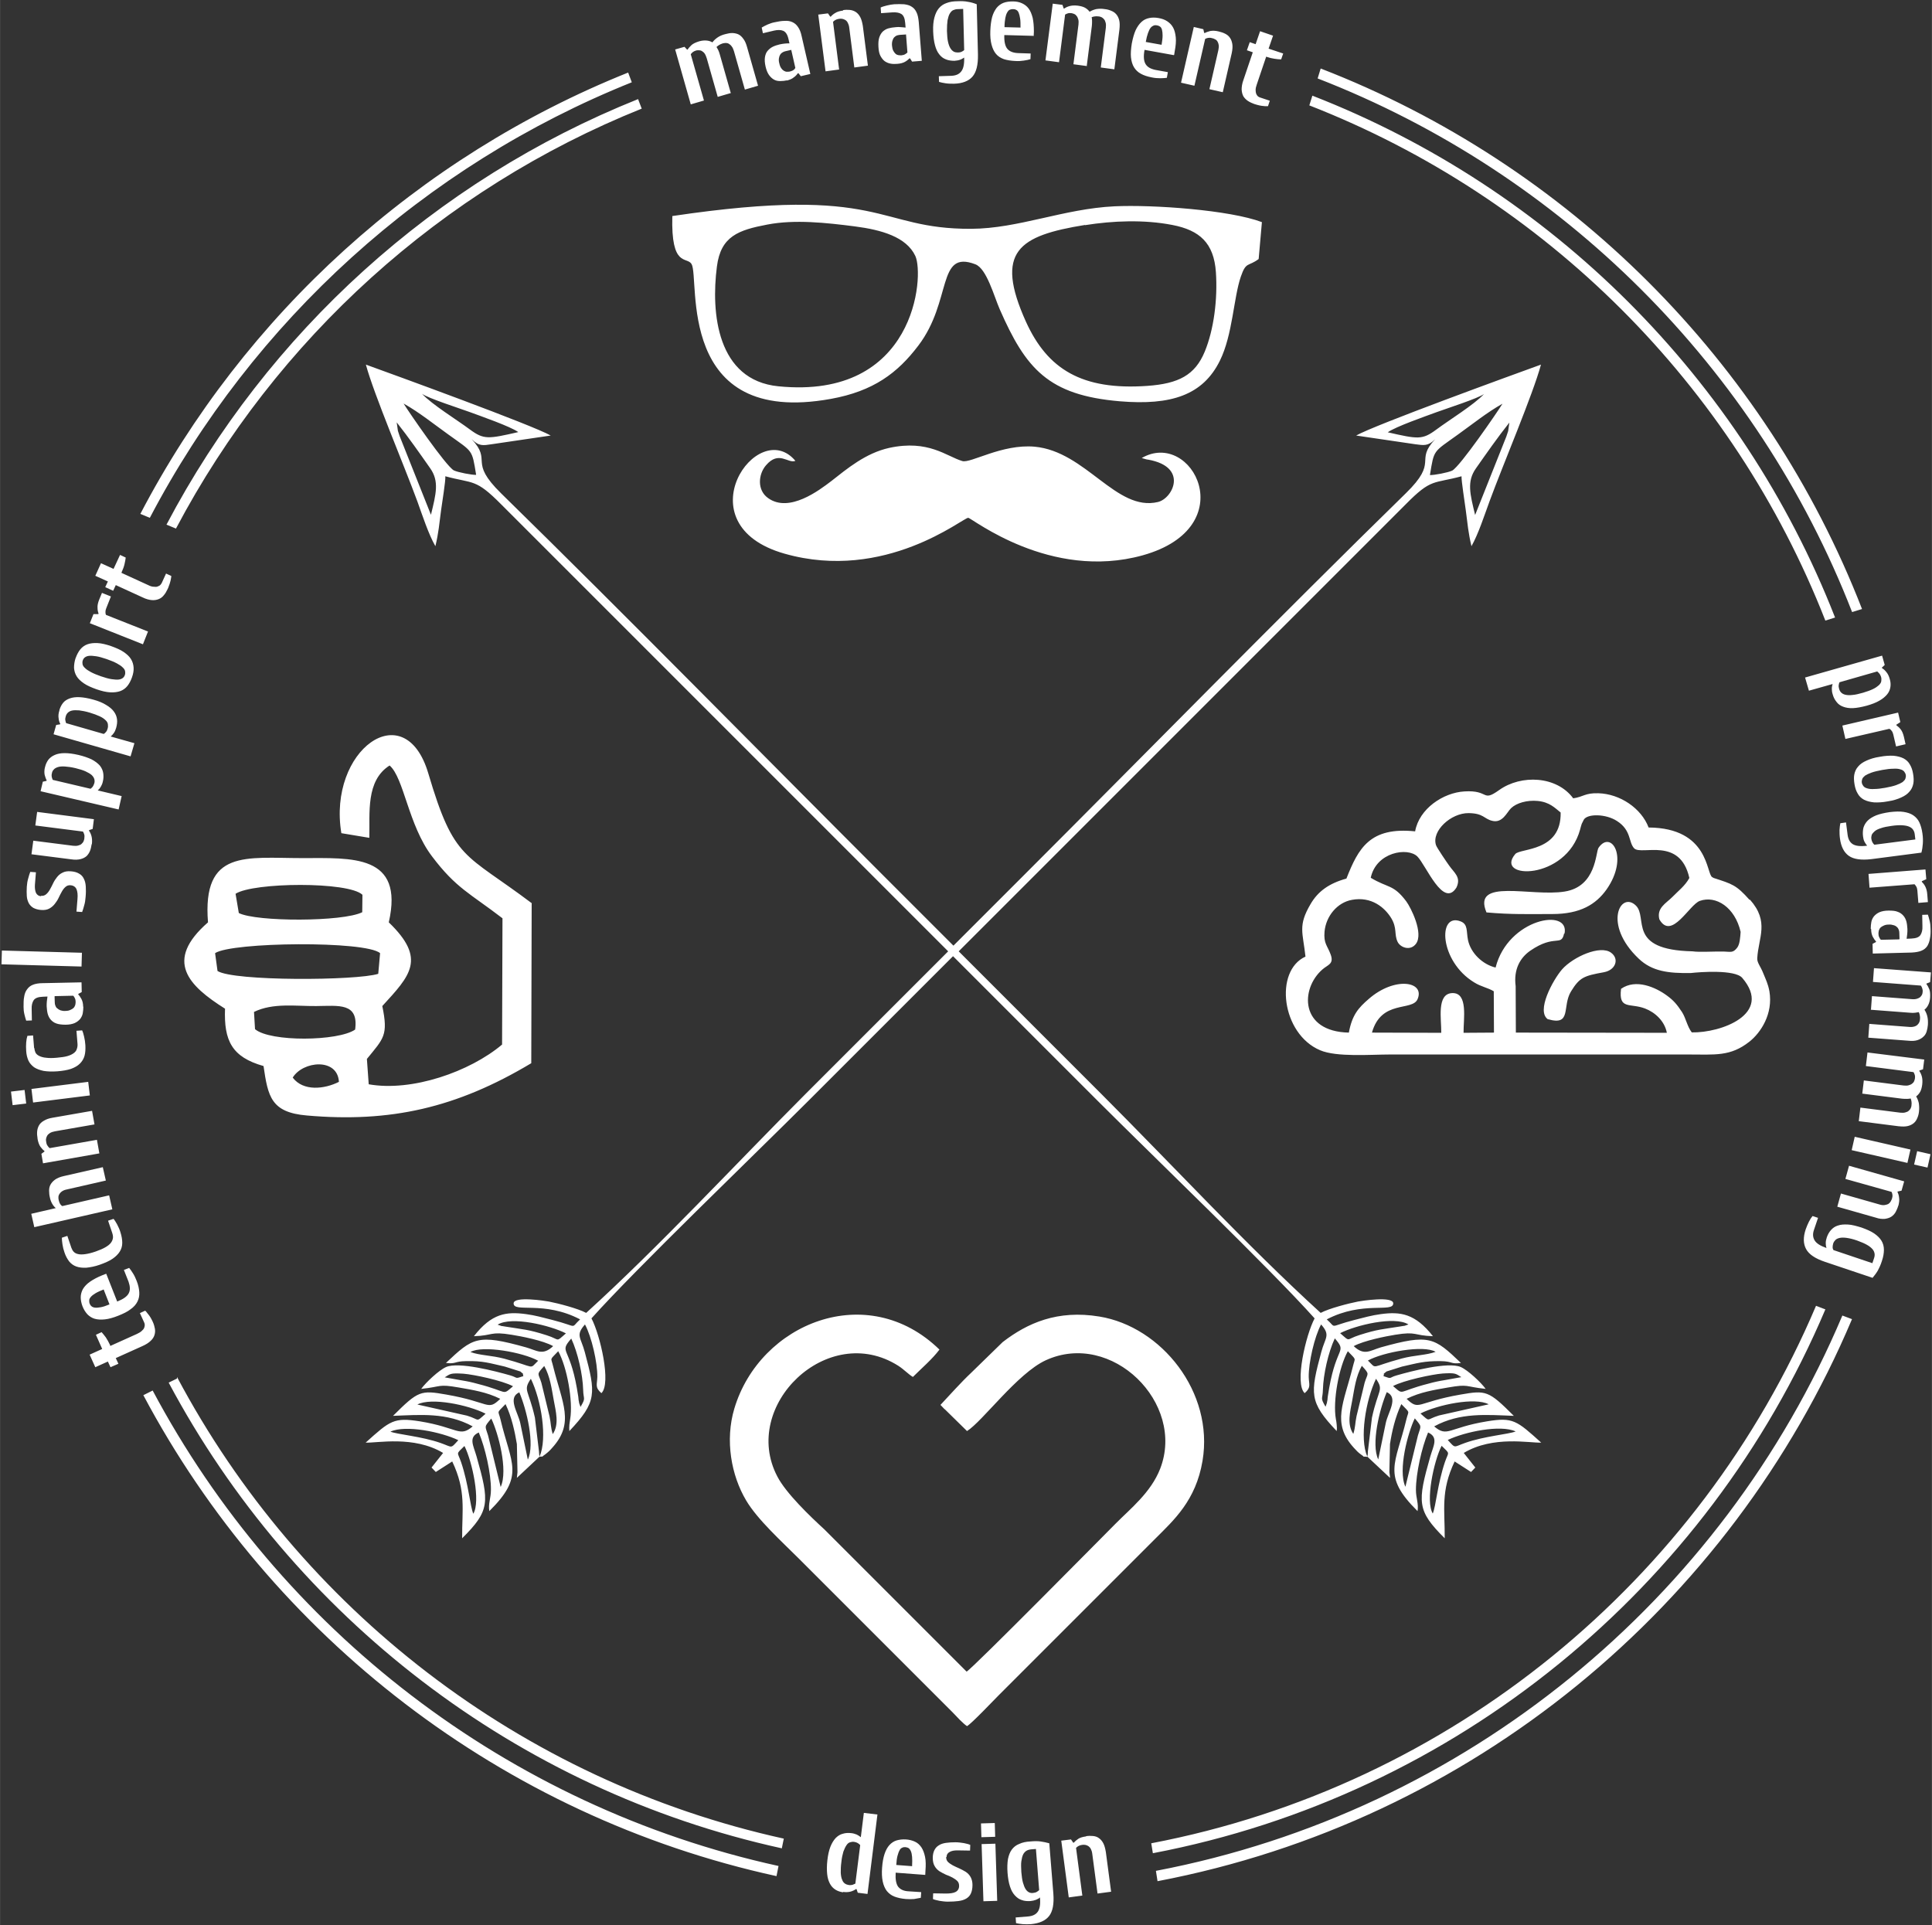 <?xml version="1.0" encoding="UTF-8"?>
<!DOCTYPE svg PUBLIC "-//W3C//DTD SVG 1.1//EN" "http://www.w3.org/Graphics/SVG/1.1/DTD/svg11.dtd">
<!-- Creator: CorelDRAW X6 -->
<svg xmlns="http://www.w3.org/2000/svg" xml:space="preserve" width="95.321mm" height="94.996mm" version="1.1" style="shape-rendering:geometricPrecision; text-rendering:geometricPrecision; image-rendering:optimizeQuality; fill-rule:evenodd; clip-rule:evenodd"
viewBox="0 0 9532 9500"
 xmlns:xlink="http://www.w3.org/1999/xlink">
 <rect x="0" y="0" width="9532" height="9500" fill="#333333" stroke="none"/>
 <defs>
  <style type="text/css">
   <![CDATA[
    .fil0 {fill:white}
   ]]>
  </style>
 </defs>
 <g id="L">
  <path id="C" class="fil0" d="M3317 1066c-7,257 72,198 95,237 42,72 -82,805 688,665 209,-38 328,-127 431,-263 168,-221 90,-474 281,-401 56,21 92,157 120,221 129,295 240,425 593,455 253,21 410,-30 494,-201 63,-128 67,-309 103,-414 26,-76 36,-48 88,-87l16 -182c-159,-60 -538,-87 -728,-78 -250,12 -473,110 -707,111 -472,2 -425,-219 -1474,-63zm-2773 5575l131 -59c10,-5 18,-9 24,-15 6,-5 10,-10 12,-15 2,-5 3,-10 3,-14 0,-5 -1,-9 -3,-13l-21 -46 26 -12c3,2 6,6 9,10 3,4 7,9 11,14 4,5 7,11 10,16 3,6 6,11 8,16 5,11 8,22 10,33 2,11 1,21 -2,31 -3,10 -9,20 -19,29 -9,9 -23,18 -41,26l-131 59 13 28 -39 17 -13 -28 -62 28 -28 -62 62 -28 -31 -70 28 -13c6,7 13,15 21,26 7,11 14,23 20,36l1 3zm-20 -356l54 137c30,-12 49,-25 57,-41 8,-15 7,-34 -1,-57l-23 -58 26 -10c6,7 12,16 19,27 7,11 13,24 18,37 8,20 12,39 13,56 1,17 -2,32 -9,46 -7,14 -18,27 -34,38 -15,12 -36,22 -61,32 -25,10 -47,16 -66,18 -19,2 -36,1 -50,-3 -14,-4 -26,-12 -36,-22 -10,-11 -18,-24 -24,-39 -6,-16 -9,-31 -9,-45 0,-14 4,-28 11,-41 8,-13 19,-25 35,-36 16,-11 36,-22 61,-32l18 -7zm-12 77c-17,7 -31,13 -41,19 -10,6 -18,12 -23,18 -5,6 -8,11 -8,17 0,5 0,11 2,16 2,5 5,10 9,13 4,4 10,6 17,7 8,1 17,0 29,-2 12,-2 26,-7 43,-14l-29 -74zm-160 -205c3,8 7,15 12,20 5,5 12,9 22,11 9,2 21,2 35,0 14,-2 31,-6 51,-13 20,-7 36,-14 48,-21 12,-7 21,-14 27,-22 6,-8 9,-16 10,-24 1,-8 -1,-17 -4,-26l-20 -59 27 -9c6,7 12,17 18,28 6,12 12,24 16,38 6,19 9,36 9,52 0,16 -4,30 -12,43 -8,13 -20,25 -36,36 -16,11 -37,20 -62,29 -25,9 -48,13 -67,15 -19,1 -36,-1 -50,-6 -14,-5 -26,-14 -35,-25 -9,-12 -17,-26 -23,-44 -5,-14 -8,-27 -10,-40 -2,-13 -3,-24 -3,-33l27 -9 20 59zm187 -256l15 66 -385 88 -15 -66 121 -28c-7,-6 -13,-13 -18,-22 -5,-9 -9,-19 -11,-30 -3,-12 -4,-23 -4,-34 0,-11 2,-21 7,-30 5,-9 12,-17 23,-25 10,-7 24,-13 42,-17l193 -44 15 66 -193 44c-10,2 -17,5 -23,9 -6,4 -10,9 -13,13 -3,5 -5,10 -5,16 0,6 0,11 2,17 2,7 4,13 7,17 3,5 7,8 10,10l231 -53zm-354 -284c-2,-12 -3,-23 -2,-34 1,-11 4,-21 9,-30 5,-9 13,-17 24,-23 11,-7 25,-12 43,-15l195 -34 12 67 -195 34c-10,2 -17,4 -24,8 -6,4 -11,8 -14,13 -3,5 -5,10 -6,16 -1,6 0,11 1,17 1,7 3,13 7,18 3,5 6,8 10,11l233 -41 12 67 -278 49 -8 -47 15 -11 0 -3c-7,-5 -13,-12 -20,-21 -6,-9 -11,-22 -14,-39zm250 -279l8 67 -280 35 -8 -67 280 -35zm-381 48l67 -8 8 67 -67 8 -8 -67zm115 -215c1,9 3,16 6,23 4,7 10,12 18,16 8,4 20,8 34,9 14,2 32,2 53,0 21,-2 38,-4 52,-8 14,-4 24,-9 32,-15 8,-6 13,-13 15,-21 3,-8 4,-17 3,-27l-5 -62 28 -2c4,8 7,19 10,32 3,13 5,26 6,41 1,20 0,37 -4,52 -4,15 -12,28 -23,39 -11,11 -25,19 -44,26 -18,6 -41,10 -67,12 -27,2 -49,1 -68,-2 -19,-4 -35,-10 -47,-18 -12,-9 -22,-20 -28,-33 -6,-14 -10,-29 -11,-48 -1,-14 -1,-28 0,-41 1,-13 3,-24 6,-33l28 -2 5 62zm100 -255l1 31c0,5 1,10 3,15 2,5 4,10 9,13 4,4 9,7 16,10 7,2 15,4 25,3 10,0 18,-2 24,-5 7,-3 12,-6 16,-10 4,-4 6,-9 8,-14 1,-5 2,-10 2,-15 0,-7 -1,-13 -4,-19 -2,-5 -5,-9 -8,-12l-90 2zm142 50c0,12 -1,23 -3,34 -2,11 -7,20 -13,28 -7,8 -16,15 -27,20 -12,5 -27,8 -45,8 -18,0 -34,-2 -45,-6 -12,-4 -21,-11 -28,-19 -7,-8 -12,-18 -15,-29 -3,-11 -4,-24 -5,-37 0,-9 0,-17 1,-25 1,-8 2,-16 3,-23l-23 1c-23,1 -37,6 -45,17 -7,11 -11,25 -10,44l1 56 -28 1c-3,-9 -6,-19 -9,-32 -3,-13 -4,-24 -4,-36 0,-19 0,-36 3,-50 2,-14 7,-27 14,-36 7,-10 16,-18 29,-23 12,-5 29,-8 48,-8l192 -4 1 48 -17 9 0 3c6,6 11,14 16,23 5,10 8,22 8,38zm-404 -208l2 -68 395 11 -2 68 -395 -11zm196 -338c10,1 18,-2 25,-8 7,-6 13,-14 18,-23 5,-9 11,-20 16,-31 5,-11 12,-21 19,-30 7,-9 16,-17 27,-22 11,-6 24,-8 40,-7 17,1 31,5 41,11 11,6 19,14 24,25 6,11 9,24 10,39 1,15 1,33 -1,53 -1,14 -3,28 -7,41 -3,13 -7,23 -10,32l-28 -2 5 -62c2,-21 0,-38 -5,-49 -5,-11 -15,-18 -29,-19 -10,-1 -18,2 -25,8 -7,6 -13,14 -18,23 -5,9 -11,20 -16,31 -5,11 -12,21 -19,30 -7,9 -16,17 -27,23 -11,6 -24,8 -40,7 -15,-1 -28,-5 -38,-10 -10,-6 -17,-13 -23,-23 -5,-10 -9,-21 -10,-35 -1,-14 -1,-30 0,-47 1,-14 3,-28 7,-41 3,-13 7,-23 10,-32l28 2 -5 62c-1,16 1,29 5,39 5,10 13,16 24,17zm249 -255c-2,12 -4,23 -8,33 -4,10 -10,19 -17,26 -8,7 -18,12 -30,15 -12,3 -27,4 -46,1l-196 -25 9 -67 196 25c10,1 18,1 25,-1 7,-2 13,-4 17,-8 4,-4 8,-8 10,-13 2,-5 4,-11 4,-16 1,-7 1,-13 -1,-19 -2,-6 -4,-10 -6,-13l-235 -30 9 -67 280 36 -6 48 -18 6 0 3c5,7 9,15 12,26 3,11 4,24 2,41zm-6 -273c4,-2 7,-6 11,-10 3,-5 6,-10 8,-17 2,-7 2,-14 0,-21 -2,-7 -6,-13 -13,-20 -7,-6 -17,-12 -30,-18 -13,-6 -30,-11 -50,-16 -21,-5 -38,-7 -52,-8 -14,-1 -26,0 -35,3 -9,3 -16,7 -20,12 -5,5 -8,11 -9,18 -2,7 -2,13 -1,18 1,5 3,10 5,15l187 44zm-224 -107c3,-14 9,-26 16,-36 8,-10 18,-18 32,-24 13,-6 30,-9 49,-9 19,0 42,3 68,9 26,6 48,14 65,22 17,9 30,19 40,30 9,11 15,24 17,37 2,13 2,28 -2,43 -2,10 -6,18 -10,25 -4,7 -9,13 -15,18l118 28 -15 66 -385 -90 11 -47 18 -4 1 -3c-4,-7 -7,-16 -10,-27 -2,-11 -2,-24 2,-39zm290 -164c4,-2 7,-5 11,-10 4,-4 6,-10 8,-17 2,-7 2,-14 1,-21 -1,-7 -5,-14 -12,-20 -7,-7 -16,-13 -29,-19 -13,-6 -29,-12 -49,-18 -20,-6 -37,-9 -52,-11 -14,-1 -26,-1 -35,1 -9,2 -16,6 -21,11 -5,5 -8,11 -10,18 -2,7 -3,13 -2,18 1,5 2,10 4,15l184 53zm-219 -118c4,-13 10,-25 18,-35 8,-10 19,-17 33,-22 14,-5 30,-7 49,-6 19,1 42,5 67,12 26,7 47,16 63,26 17,10 29,20 38,32 9,12 14,24 16,38 2,14 0,28 -4,43 -3,9 -6,18 -11,25 -5,7 -10,13 -16,18l117 33 -19 65 -380 -109 13 -46 19 -3 1 -3c-4,-7 -7,-16 -8,-27 -2,-11 -1,-24 4,-39zm115 -244c-2,6 -2,12 -1,18 1,6 5,13 12,19 7,7 16,13 29,20 13,7 30,14 50,21 21,7 38,12 52,14 14,2 26,3 35,2 9,-1 16,-4 21,-8 5,-4 8,-9 10,-15 2,-6 2,-12 1,-18 -1,-6 -5,-13 -12,-19 -7,-7 -16,-13 -29,-20 -13,-7 -30,-14 -50,-21 -21,-7 -38,-12 -52,-14 -14,-2 -26,-3 -35,-2 -9,1 -16,4 -21,8 -5,4 -8,9 -10,15zm-35 -12c6,-17 14,-32 23,-43 9,-11 21,-20 35,-25 14,-5 31,-7 50,-6 19,1 41,6 67,15 25,9 46,18 62,29 16,11 28,22 36,35 8,13 12,27 13,42 1,15 -2,31 -8,48 -6,17 -14,32 -23,43 -9,11 -21,20 -35,25 -14,5 -31,7 -50,6 -19,-1 -41,-6 -67,-15 -25,-9 -46,-18 -62,-29 -16,-11 -28,-22 -36,-35 -8,-13 -12,-27 -13,-42 0,-15 2,-31 8,-49zm129 -322l45 18 -23 58c-3,7 -4,13 -4,19 0,6 1,11 3,14l207 82 -25 63 -262 -104 18 -45 24 0 1 -3c-3,-8 -5,-17 -5,-28 -1,-11 2,-25 8,-40l14 -34zm98 -98l131 60c10,5 19,8 27,8 8,1 14,1 19,-1 5,-2 10,-4 13,-7 3,-3 6,-7 8,-11l21 -46 26 12c0,4 -1,8 -2,14 -1,6 -2,11 -4,17 -2,6 -3,12 -6,18 -2,6 -4,12 -7,17 -5,11 -11,21 -18,29 -7,9 -15,15 -25,19 -10,4 -21,6 -34,5 -13,-1 -29,-5 -47,-14l-131 -60 -13 28 -39 -18 13 -28 -62 -28 28 -62 62 28 32 -69 28 13c-1,9 -3,20 -6,33 -3,13 -8,26 -14,39l-1 3zm3643 6276c-3,-3 -6,-6 -11,-9 -5,-3 -11,-5 -18,-6 -7,-1 -14,0 -20,2 -7,2 -13,7 -18,15 -5,7 -10,18 -15,31 -4,14 -8,31 -10,52 -3,21 -3,38 -3,53 1,14 3,26 7,34 3,9 8,15 14,19 6,4 12,6 19,7 7,1 13,0 18,-1 5,-2 10,-4 14,-6l24 -190zm-83 234c-14,-2 -27,-6 -38,-13 -11,-7 -20,-16 -27,-29 -7,-13 -12,-28 -14,-48 -2,-19 -2,-42 1,-68 3,-27 8,-49 15,-67 7,-18 16,-32 26,-43 10,-10 22,-18 35,-21 13,-4 27,-5 43,-3 10,1 18,4 26,7 8,4 14,8 20,13l15 -120 67 8 -49 392 -48 -6 -6 -18 -3 0c-7,5 -15,9 -25,12 -10,3 -23,4 -39,2zm405 -86l-146 -11c-2,32 2,55 12,69 11,14 28,22 52,23l62 4 -2 28c-9,2 -20,4 -33,6 -13,1 -27,1 -41,0 -22,-2 -40,-6 -56,-12 -16,-6 -28,-16 -38,-28 -9,-12 -16,-28 -20,-47 -4,-19 -5,-42 -3,-68 2,-27 6,-49 12,-67 6,-18 14,-33 24,-44 10,-11 22,-19 35,-23 14,-4 29,-6 46,-5 17,1 32,5 45,11 13,6 23,15 32,28 8,12 14,28 18,47 4,19 4,42 2,68l-1 20zm-65 -44c1,-18 1,-33 0,-45 -1,-12 -3,-21 -6,-28 -3,-7 -7,-12 -11,-15 -5,-3 -10,-4 -16,-5 -6,0 -11,0 -16,3 -5,2 -10,6 -13,13 -4,7 -7,16 -10,27 -3,11 -5,26 -6,45l79 6zm168 -44c0,10 3,18 9,24 6,6 15,12 24,17 10,5 20,10 32,15 11,5 22,11 32,17 10,7 18,15 24,26 6,11 9,24 9,39 0,17 -3,31 -8,42 -5,11 -13,19 -23,25 -10,6 -23,10 -38,12 -15,2 -33,3 -53,3 -14,0 -28,-2 -41,-4 -13,-3 -24,-5 -32,-9l1 -28 62 1c21,0 38,-2 49,-8 11,-6 17,-16 17,-30 0,-10 -3,-18 -9,-24 -6,-6 -15,-12 -24,-17 -10,-5 -20,-10 -32,-14 -11,-5 -22,-11 -32,-17 -10,-7 -18,-15 -24,-26 -6,-10 -9,-24 -9,-40 0,-15 3,-28 8,-38 5,-10 12,-18 22,-24 9,-6 21,-10 35,-12 14,-2 30,-3 47,-3 14,0 28,2 41,4 13,3 24,5 32,9l-1 28 -62 -1c-16,0 -29,2 -39,8 -10,5 -15,14 -15,25zm252 216l-68 2 -9 -282 68 -2 9 282zm-12 -384l2 68 -68 2 -2 -68 68 -2zm223 367c-5,5 -12,9 -20,12 -8,3 -17,5 -27,6 -15,1 -30,0 -43,-5 -13,-4 -24,-12 -34,-23 -10,-11 -18,-25 -24,-44 -6,-18 -10,-41 -12,-67 -2,-27 -1,-49 2,-68 4,-19 10,-35 19,-47 9,-12 21,-22 37,-28 15,-7 33,-11 54,-12 20,-2 37,-2 51,0 14,2 29,5 43,9l20 248c4,51 -3,88 -21,111 -18,23 -48,36 -89,40 -14,1 -28,1 -41,0 -13,-1 -24,-3 -33,-5l-2 -28 62 -5c21,-2 37,-9 47,-23 10,-14 14,-37 11,-69zm-19 -239l-25 2c-9,1 -16,3 -23,7 -6,4 -12,10 -16,18 -4,8 -7,20 -9,34 -2,14 -1,32 0,53 2,21 4,38 8,52 4,14 8,24 13,32 5,8 11,13 17,16 6,3 13,4 20,3 7,-1 13,-2 18,-5 5,-3 9,-6 12,-9l-16 -203zm246 -63c12,-2 23,-2 34,-1 11,1 21,4 29,10 9,6 16,14 22,25 6,11 10,26 13,44l26 196 -67 9 -26 -196c-1,-10 -4,-18 -7,-24 -3,-6 -8,-11 -12,-14 -5,-3 -10,-5 -15,-6 -6,-1 -11,-1 -17,0 -7,1 -13,3 -18,6 -5,3 -9,6 -11,9l31 235 -67 9 -37 -280 48 -6 11 16 3 0c5,-6 13,-13 22,-19 9,-6 23,-10 39,-12zm3718 -5694c-2,4 -3,8 -4,14 -1,6 0,12 2,19 2,7 5,13 10,18 5,5 12,9 21,11 9,2 21,3 35,1 14,-1 31,-5 52,-11 20,-6 37,-12 49,-18 13,-6 22,-13 29,-19 7,-7 11,-13 12,-20 1,-7 1,-14 -1,-21 -2,-7 -5,-12 -8,-16 -3,-4 -7,-7 -11,-11l-185 53zm248 -15c4,13 5,27 3,39 -2,13 -7,25 -16,36 -9,11 -22,22 -38,31 -17,10 -38,18 -63,25 -26,7 -48,11 -67,12 -19,1 -36,-2 -49,-7 -14,-5 -25,-13 -33,-24 -9,-11 -15,-23 -19,-38 -3,-9 -4,-18 -4,-27 0,-9 2,-16 4,-23l-117 33 -19 -65 380 -108 13 46 -14 13 1 3c7,4 14,10 21,19 7,8 13,20 17,35zm78 321l-47 11 -14 -60c-2,-7 -4,-13 -8,-17 -3,-5 -7,-8 -11,-10l-217 50 -15 -66 275 -64 11 47 -20 13 1 3c7,5 14,11 21,20 7,9 12,21 16,38l8 36zm1 152c-1,-6 -4,-12 -8,-17 -4,-5 -11,-9 -19,-11 -9,-3 -21,-4 -35,-3 -14,0 -32,2 -54,6 -21,4 -39,8 -53,13 -14,5 -24,10 -32,15 -7,6 -12,11 -14,17 -2,6 -3,12 -2,18 1,6 4,12 8,17 4,5 11,9 19,11 9,3 21,4 35,3 14,0 32,-2 54,-6 21,-4 39,-8 53,-13 14,-5 24,-10 32,-15 7,-6 12,-11 14,-17 2,-6 3,-12 2,-18zm36 -6c3,18 4,35 1,49 -3,15 -9,28 -19,39 -10,12 -23,21 -41,29 -17,8 -39,15 -66,19 -26,5 -49,6 -68,5 -19,-2 -35,-6 -49,-13 -13,-7 -24,-17 -31,-30 -8,-13 -13,-28 -16,-46 -3,-18 -4,-35 -1,-49 3,-15 9,-28 19,-39 10,-12 23,-21 41,-29 17,-8 39,-15 66,-19 26,-5 49,-6 68,-5 19,2 35,6 49,13 13,7 24,17 31,30 8,13 13,28 16,46zm-227 354c-5,-5 -9,-12 -13,-19 -4,-8 -6,-17 -7,-26 -2,-15 -1,-30 2,-43 4,-13 11,-25 21,-35 10,-10 25,-19 42,-26 18,-7 40,-12 67,-16 27,-3 49,-4 68,-1 19,3 35,8 48,17 13,9 23,20 30,35 7,15 12,33 15,54 3,20 3,37 2,51 -1,14 -3,29 -7,44l-246 32c-50,6 -88,1 -112,-16 -24,-17 -39,-46 -44,-87 -2,-14 -2,-28 -2,-41 1,-13 2,-24 4,-33l28 -4 8 62c3,21 11,36 25,45 14,9 37,12 70,8zm238 -31l-3 -25c-1,-9 -4,-16 -8,-22 -4,-6 -10,-11 -19,-15 -9,-4 -20,-6 -34,-7 -14,-1 -32,0 -53,3 -21,3 -38,6 -52,11 -13,4 -24,9 -31,15 -7,6 -12,12 -15,18 -2,7 -3,13 -2,20 1,7 3,13 6,18 3,5 6,9 9,11l202 -26zm63 310l-48 4 -5 -62c-1,-7 -2,-13 -5,-18 -3,-5 -6,-9 -9,-12l-222 17 -5 -68 281 -22 4 48 -22 10 0 3c6,6 12,13 17,23 5,10 9,23 10,40l3 37zm-141 182l-1 -31c0,-5 -1,-10 -3,-15 -2,-5 -4,-9 -9,-13 -4,-4 -9,-7 -16,-9 -7,-2 -15,-4 -25,-3 -10,0 -18,2 -24,5 -7,3 -12,6 -16,10 -4,4 -6,9 -8,14 -1,5 -2,10 -2,15 0,7 1,13 4,19 2,5 5,9 8,12l90 -2zm-142 -50c0,-12 1,-23 3,-34 2,-11 7,-20 13,-28 7,-8 16,-15 27,-20 12,-5 27,-8 45,-8 18,0 34,1 45,6 12,4 21,11 28,19 7,8 12,18 15,29 3,11 4,24 5,37 0,9 0,17 -1,25 -1,8 -2,16 -3,23l23 -1c23,-1 37,-6 45,-17 7,-11 11,-25 10,-44l-1 -56 28 -1c3,9 6,19 9,32 3,13 4,24 4,36 1,19 0,36 -3,50 -2,14 -7,27 -13,37 -7,10 -16,18 -29,23 -12,5 -28,8 -48,9l-192 5 -1 -48 17 -9 0 -3c-6,-6 -11,-14 -16,-23 -5,-10 -8,-22 -8,-38zm1 400l5 -68 197 15c10,1 18,0 25,-2 7,-2 12,-5 16,-8 4,-4 7,-8 9,-12 2,-5 3,-9 3,-13 1,-7 0,-13 -2,-19 -2,-5 -4,-10 -7,-13l-236 -18 5 -68 281 21 -4 48 -18 7 0 3c5,6 10,15 14,25 4,10 5,24 4,41 -1,14 -4,26 -9,36 -5,10 -11,18 -19,24 6,9 11,20 14,32 3,12 4,26 3,43 -1,11 -3,22 -6,32 -3,10 -8,19 -16,26 -7,7 -17,13 -29,17 -12,4 -27,5 -46,3l-197 -15 5 -68 197 15c10,1 18,0 25,-2 7,-2 12,-5 16,-9 4,-4 7,-8 9,-13 2,-5 3,-10 3,-15 1,-7 0,-14 -1,-19 -1,-6 -3,-11 -5,-15 -4,1 -10,2 -18,3 -8,1 -16,1 -25,0l-197 -15zm-43 415l8 -67 196 25c10,1 18,1 25,-1 7,-2 12,-4 17,-8 4,-3 8,-7 10,-12 2,-4 3,-9 4,-13 1,-7 1,-13 -1,-19 -2,-6 -4,-10 -6,-13l-235 -30 8 -67 280 35 -6 48 -18 6 0 3c5,7 9,15 12,26 3,11 4,24 2,41 -2,14 -5,26 -10,35 -5,9 -12,17 -20,23 6,9 10,20 13,32 2,12 3,27 1,43 -1,11 -4,22 -8,31 -4,10 -9,18 -17,25 -8,7 -18,12 -30,15 -12,3 -27,3 -46,1l-196 -25 8 -67 196 25c10,1 18,1 25,-1 7,-2 13,-4 17,-8 4,-3 8,-8 10,-12 2,-5 4,-10 4,-15 1,-7 1,-14 0,-19 -1,-6 -2,-11 -4,-15 -4,1 -10,2 -18,2 -8,0 -16,0 -25,-1l-196 -25zm-52 277l15 -66 275 63 -15 66 -275 -63zm374 86l-66 -15 15 -66 66 15 -15 66zm-144 187c-3,12 -8,22 -13,32 -5,9 -12,17 -21,23 -9,6 -19,9 -32,11 -13,1 -28,0 -45,-6l-190 -54 18 -65 190 54c9,3 18,4 25,3 7,-1 13,-3 18,-5 5,-3 9,-7 12,-12 3,-5 5,-10 7,-15 2,-7 3,-13 2,-19 -1,-6 -2,-10 -4,-14l-228 -64 18 -65 272 77 -13 46 -19 4 -1 3c4,7 7,17 8,28 2,11 0,25 -4,41zm-355 208c-2,-7 -3,-14 -3,-23 0,-9 2,-18 5,-27 5,-15 12,-27 21,-37 9,-10 20,-18 34,-22 14,-5 30,-6 50,-5 19,1 41,7 67,15 25,9 46,18 62,29 16,11 28,23 36,36 8,13 12,28 12,45 0,16 -3,35 -10,55 -6,19 -13,34 -20,47 -7,12 -16,24 -26,36l-235 -79c-48,-16 -79,-37 -93,-63 -14,-26 -15,-58 -2,-97 5,-14 10,-26 16,-38 6,-12 12,-21 18,-28l27 9 -20 59c-7,20 -6,37 3,52 9,15 28,27 59,38zm227 77l8 -24c3,-8 4,-16 3,-23 -1,-7 -4,-15 -10,-22 -6,-7 -15,-15 -28,-22 -12,-7 -29,-14 -48,-21 -20,-7 -37,-11 -51,-13 -14,-2 -26,-2 -35,0 -9,2 -16,5 -21,10 -5,5 -9,11 -11,17 -2,7 -3,13 -3,19 0,6 2,10 4,14l193 65zm-5632 -5774l-65 19 -54 -190c-3,-9 -6,-17 -10,-23 -4,-6 -9,-10 -14,-13 -5,-3 -10,-4 -15,-4 -5,0 -9,0 -13,1 -7,2 -13,5 -17,8 -4,4 -8,7 -10,11l65 228 -65 19 -77 -271 46 -13 13 14 3 -1c4,-7 11,-14 19,-22 8,-7 21,-13 37,-18 14,-4 26,-5 37,-4 11,1 20,4 29,9 6,-9 15,-17 25,-24 10,-7 23,-13 40,-17 11,-3 22,-5 32,-5 10,0 20,2 30,6 9,4 18,12 25,22 8,10 14,24 19,42l54 190 -65 19 -54 -190c-3,-9 -6,-17 -11,-23 -4,-6 -9,-10 -14,-13 -5,-3 -10,-4 -15,-4 -5,0 -10,1 -15,2 -7,2 -13,5 -18,8 -5,3 -9,6 -13,10 3,4 5,9 9,16 3,7 6,15 8,23l54 190zm298 -213l-30 7c-5,1 -9,3 -14,6 -5,3 -8,6 -11,11 -3,5 -5,11 -6,18 -1,7 -1,15 2,25 2,10 5,17 9,23 4,6 8,10 13,13 5,3 10,5 15,5 5,0 10,0 15,-1 7,-2 13,-4 17,-7 5,-3 8,-7 10,-11l-20 -88zm-21 150c-12,3 -23,4 -34,4 -11,0 -21,-2 -30,-7 -9,-5 -17,-12 -25,-23 -7,-10 -13,-24 -17,-42 -4,-18 -5,-33 -3,-46 2,-12 6,-23 13,-31 7,-8 15,-15 25,-20 10,-5 22,-9 35,-12 8,-2 17,-3 25,-4 8,-1 16,-1 23,-1l-5 -22c-5,-22 -14,-35 -26,-40 -12,-5 -27,-5 -45,-1l-55 13 -6 -28c8,-5 18,-10 29,-15 12,-5 23,-9 34,-11 19,-4 35,-7 50,-7 15,-1 27,1 38,6 11,5 20,12 28,24 8,11 14,26 18,45l43 187 -47 11 -12 -15 -3 1c-5,7 -11,14 -20,20 -8,7 -20,12 -36,16zm276 -346c12,-2 23,-2 34,-1 11,1 21,5 29,10 9,6 16,14 22,25 6,11 10,26 13,44l25 196 -67 9 -25 -196c-1,-10 -4,-18 -7,-24 -3,-6 -7,-11 -12,-14 -5,-3 -10,-5 -15,-6 -6,-1 -11,-1 -17,0 -7,1 -13,3 -18,6 -5,3 -9,6 -11,9l30 235 -67 9 -36 -280 48 -6 11 16 3 0c5,-6 13,-13 22,-18 9,-6 23,-10 39,-12zm312 120l-31 2c-5,0 -10,2 -15,3 -5,2 -9,5 -13,9 -4,4 -7,10 -9,17 -2,7 -3,15 -2,25 1,10 3,18 6,24 3,6 7,11 11,15 4,4 9,6 14,7 5,1 10,1 15,1 7,-1 13,-2 18,-5 5,-3 9,-6 12,-9l-7 -90zm-43 145c-12,1 -23,1 -34,-1 -11,-2 -20,-6 -29,-12 -8,-6 -15,-15 -21,-26 -6,-11 -9,-26 -10,-45 -1,-18 0,-34 4,-46 4,-12 10,-22 17,-29 8,-7 17,-13 28,-16 11,-3 23,-5 37,-6 9,-1 17,-1 25,0 8,1 16,1 23,2l-2 -23c-2,-23 -8,-37 -19,-44 -11,-7 -26,-9 -44,-8l-56 4 -2 -28c8,-4 19,-7 31,-10 12,-3 24,-5 35,-6 19,-1 36,-1 50,0 14,2 27,5 37,12 10,6 18,15 24,28 6,12 9,28 11,48l15 191 -48 4 -10 -16 -3 0c-6,6 -13,12 -22,17 -9,5 -22,9 -38,10zm329 -31c-6,4 -12,8 -21,11 -8,3 -17,4 -27,5 -15,0 -30,-2 -42,-7 -13,-5 -24,-13 -33,-25 -9,-11 -16,-26 -21,-45 -5,-19 -8,-41 -9,-68 -1,-27 1,-49 6,-68 5,-19 12,-34 22,-46 10,-12 23,-21 38,-26 15,-6 34,-9 55,-9 20,-1 37,0 51,3 14,2 28,6 43,12l6 248c1,51 -8,87 -27,109 -19,22 -50,34 -91,35 -14,0 -28,0 -41,-2 -13,-2 -24,-4 -33,-7l-1 -28 62 -2c21,-1 37,-7 48,-21 11,-13 16,-36 15,-68zm-6 -240l-25 1c-9,0 -16,2 -23,5 -7,3 -12,9 -17,17 -5,8 -8,19 -11,33 -2,14 -3,32 -3,53 1,21 2,39 5,52 3,14 7,25 12,33 5,8 10,13 17,17 6,3 13,4 20,4 7,0 13,-1 19,-4 5,-2 9,-5 12,-8l-5 -203zm351 133l-147 -4c-1,32 4,55 15,68 11,13 29,20 53,21l62 2 -1 28c-9,3 -20,5 -33,7 -13,2 -27,3 -41,2 -22,-1 -41,-4 -57,-9 -16,-6 -29,-14 -39,-26 -10,-12 -17,-27 -22,-46 -5,-19 -7,-41 -6,-68 1,-27 4,-49 9,-68 5,-18 13,-33 22,-45 9,-11 21,-20 34,-25 13,-5 29,-7 46,-7 17,0 32,3 45,9 13,6 24,14 33,26 9,12 15,27 20,46 4,19 6,41 6,68l-1 20zm-67 -41c0,-18 0,-34 -2,-45 -2,-12 -4,-21 -7,-28 -3,-7 -7,-12 -12,-14 -5,-3 -10,-4 -16,-4 -6,0 -11,1 -16,3 -5,2 -9,7 -13,14 -4,7 -7,16 -9,27 -2,12 -4,27 -4,45l79 2zm328 190l-67 -9 25 -196c1,-10 1,-18 -1,-25 -2,-7 -4,-12 -8,-17 -3,-4 -7,-8 -12,-10 -4,-2 -9,-3 -13,-4 -7,-1 -13,-1 -19,1 -6,2 -10,4 -13,6l-30 235 -67 -9 36 -280 48 6 6 18 3 0c7,-5 15,-9 26,-12 11,-3 24,-4 41,-2 14,2 26,5 35,10 9,5 17,12 23,20 9,-6 20,-10 32,-13 12,-2 27,-3 43,0 11,1 22,4 31,8 10,4 18,9 25,17 7,8 12,18 15,30 3,12 3,27 1,46l-25 196 -67 -9 25 -196c1,-10 1,-18 -1,-25 -2,-7 -4,-13 -8,-17 -3,-4 -8,-8 -12,-10 -5,-2 -10,-4 -15,-4 -7,-1 -14,-1 -19,0 -6,1 -11,2 -15,4 1,4 2,10 2,18 0,8 0,16 -1,25l-25 196zm428 -54l-144 -26c-6,32 -4,55 5,70 9,15 25,24 49,29l61 11 -5 28c-9,1 -20,2 -33,2 -13,0 -27,-1 -41,-4 -21,-4 -40,-10 -54,-18 -15,-8 -26,-19 -34,-32 -8,-13 -13,-30 -15,-49 -2,-19 0,-42 4,-68 5,-26 11,-48 19,-66 8,-17 18,-31 29,-41 11,-10 23,-16 38,-19 14,-3 29,-3 46,0 17,3 31,8 43,16 12,8 22,18 29,31 7,13 11,29 13,48 2,19 0,42 -5,68l-3 19zm-60 -51c3,-18 5,-33 5,-45 0,-12 -1,-21 -3,-29 -2,-7 -5,-13 -10,-16 -4,-3 -9,-5 -15,-6 -6,-1 -11,-1 -16,1 -5,2 -10,5 -15,11 -5,6 -9,15 -13,26 -4,11 -8,26 -11,44l78 14zm281 -66c12,3 22,6 32,11 10,5 18,11 24,20 6,8 10,19 12,31 2,12 1,28 -3,46l-44 192 -66 -15 44 -192c2,-10 3,-18 2,-25 -1,-7 -3,-13 -6,-18 -3,-5 -7,-9 -12,-11 -5,-3 -10,-5 -16,-6 -7,-2 -13,-2 -19,-1 -6,1 -10,3 -14,5l-53 231 -66 -15 63 -275 47 11 4 18 3 1c7,-4 16,-7 27,-10 11,-2 25,-2 41,2zm235 125l-46 136c-4,11 -6,20 -6,28 0,8 1,14 3,19 2,5 5,9 8,12 4,3 7,5 11,6l48 16 -9 27c-4,0 -8,0 -14,0 -6,-1 -12,-1 -18,-2 -6,-1 -12,-2 -19,-4 -6,-2 -12,-3 -17,-5 -11,-4 -22,-9 -31,-15 -9,-6 -16,-13 -22,-22 -5,-9 -8,-20 -9,-34 0,-13 2,-29 9,-48l46 -136 -29 -10 14 -40 29 10 22 -64 64 22 -22 64 72 24 -10 29c-9,0 -20,-1 -33,-3 -13,-2 -26,-5 -40,-10l-3 -1zm228 192c1179,459 2118,1397 2579,2575l-48 15c-455,-1163 -1383,-2088 -2546,-2542l15 -48zm2531 5989c-581,1371 -1818,2397 -3318,2683l-8 -49c1482,-283 2705,-1297 3280,-2652l47 18zm-5148 2659c-1312,-288 -2411,-1144 -3026,-2298l41 -20 0 -8c607,1143 1695,1992 2994,2278l-10 49zm-3037 -6531c499,-948 1324,-1698 2327,-2100l18 47c-989,397 -1804,1137 -2298,2072l-46 -19zm5695 -2251c1223,473 2196,1445 2671,2667l-49 15c-469,-1206 -1431,-2165 -2637,-2633l15 -49zm2621 6172c-599,1417 -1877,2477 -3426,2772l-8 -51c1531,-292 2795,-1339 3387,-2740l48 18zm-5306 2747c-1355,-296 -2490,-1181 -3124,-2373l46 -23c627,1178 1748,2052 3088,2346l-10 50zm-3139 -6721c514,-984 1369,-1762 2407,-2178l18 48c-1025,411 -1869,1178 -2378,2149l-48 -20zm1299 -545c78,44 147,100 221,153 122,88 116,71 137,199 -20,1 -89,-12 -110,-22 -39,-21 -223,-289 -248,-330zm4751 5197c-28,-4 1,8 -28,-12 -13,-9 -22,-19 -34,-32 -112,-123 -50,-220 -5,-402 11,-46 19,-28 -25,-75 -44,78 -75,246 -59,335 2,9 3,18 4,28 2,19 1,15 0,31 -137,-144 -131,-185 -76,-390 19,-72 47,-82 -1,-136 -33,61 -62,189 -61,259 1,38 13,51 -20,80 -51,-47 6,-288 49,-369 -222,-248 -800,-803 -1072,-1075l-712 -712 -712 712c-271,271 -850,827 -1072,1075 43,81 99,322 49,369 -33,-29 -21,-42 -20,-80 1,-70 -28,-198 -61,-259 -48,54 -20,64 -1,136 55,205 60,246 -76,390 -1,-17 -1,-12 0,-31 1,-10 3,-19 4,-28 15,-89 -16,-258 -59,-335 -44,47 -36,28 -25,75 45,182 107,279 -5,402 -11,13 -21,22 -34,32 -29,20 0,7 -28,12 -3,-19 -1,0 -3,-27l-20 -166c-32,-142 -60,-132 -20,-192 52,107 82,294 43,384l-112 105c1,-12 2,-16 3,-28l-3 -139c-10,-60 -26,-135 -56,-197 -46,48 -36,29 -25,75 52,221 123,277 -55,453 -6,-37 8,-64 8,-105 1,-81 -29,-210 -60,-283 -53,24 -26,65 -11,118 64,226 67,267 -71,404 -1,-141 21,-232 -49,-379l-81 52 -21 -22 57 -72c-145,-87 -327,-48 -382,-51 121,-109 139,-125 267,-105 190,31 195,81 261,25 -128,-70 -260,-57 -393,-52 125,-125 137,-127 263,-105 218,38 202,83 266,21 -66,-33 -136,-44 -205,-56 -104,-18 -81,-4 -185,7 22,-31 88,-93 123,-108 62,-27 245,21 315,41 42,12 21,19 66,4 -7,-22 9,-1 -15,-23l-76 -24c-76,-17 -107,-29 -192,-27 -60,1 -47,15 -99,9 133,-125 155,-144 395,-77 54,15 82,43 134,-6 -49,-28 -160,-49 -204,-56 -109,-18 -90,4 -187,7 88,-113 160,-122 257,-109 45,6 84,17 131,29 132,34 85,44 136,-3 -179,-94 -329,-31 -328,-79 0,-37 158,-12 174,-9 46,9 143,34 184,56 363,-330 733,-730 1083,-1081l703 -703 -2206 -2206c-127,-128 -135,-100 -275,-138 2,23 -16,129 -21,168 -9,68 -12,110 -28,177 -34,-59 -64,-152 -89,-221 -66,-180 -214,-527 -254,-675 141,51 823,299 912,350l-292 43c-41,6 -62,11 -98,-25 104,111 -19,106 145,267 624,611 1271,1271 1890,1890l342 342 342 -342c619,-619 1266,-1280 1890,-1890 165,-161 41,-156 145,-267 -36,36 -57,30 -98,25l-292 -43c89,-51 771,-299 912,-350 -40,148 -188,495 -254,675 -25,68 -55,161 -89,221 -16,-67 -19,-109 -28,-177 -5,-39 -22,-145 -21,-168 -140,38 -148,9 -275,138l-2206 2206 703 703c350,350 721,751 1083,1081 41,-22 138,-47 184,-56 16,-3 174,-28 174,9 0,48 -150,-14 -328,79 52,46 4,37 136,3 47,-12 86,-23 131,-29 97,-13 169,-3 257,109 -97,-3 -78,-25 -187,-7 -44,7 -155,29 -204,56 52,49 80,22 134,6 240,-67 263,-49 395,77 -52,7 -39,-8 -99,-9 -84,-1 -116,10 -192,27l-76 24c-24,21 -8,1 -15,23 45,16 23,8 66,-4 70,-20 252,-68 315,-41 35,15 101,77 123,108 -104,-11 -82,-25 -185,-7 -69,12 -139,23 -205,56 64,61 48,17 266,-21 126,-22 138,-20 263,105 -133,-5 -265,-18 -393,52 66,56 71,6 261,-25 128,-21 146,-4 267,105 -55,3 -237,-36 -382,51l57 72 -21 22 -81 -52c-70,147 -48,237 -49,379 -138,-137 -135,-178 -71,-404 15,-52 42,-94 -11,-118 -31,73 -60,202 -60,283 0,41 14,67 8,105 -178,-176 -108,-232 -55,-453 11,-46 21,-27 -25,-75 -30,63 -47,137 -56,197l-3 139c1,12 3,16 3,28l-112 -105c-39,-90 -8,-277 43,-384 40,59 11,49 -20,192l-20 166c-1,27 0,8 -3,27zm239 -189c36,43 30,34 15,83l-62 254c-38,-83 13,-269 46,-337zm-139 -130c60,27 6,99 -5,153l-37 179c-36,-75 6,-247 42,-332zm301 236c83,-40 260,-77 335,-42 -36,14 -154,23 -248,56 -60,21 -47,30 -87,-14zm-423 -365c40,44 28,33 13,82l-40 165c-8,38 -5,52 -16,88 -33,-48 -15,-112 -5,-167 11,-60 18,-117 47,-169zm29 -27c74,-41 274,-78 334,-43 -45,17 -103,16 -167,33 -160,43 -120,55 -167,10zm-163 -109c61,71 9,35 -28,244 -3,17 -4,26 -7,43 -6,42 7,-25 -2,18 -6,27 4,-6 -9,32 -28,-48 -14,-34 -13,-85 2,-73 26,-183 59,-253zm423 370c85,-43 268,-81 336,-45l-245 55c-66,20 -41,35 -91,-9zm-136 -135c52,-28 193,-58 245,-62 66,-4 64,1 92,18l-84 15c-31,5 -49,9 -78,17 -157,40 -118,60 -175,12zm-261 -261c76,-39 268,-86 337,-43 -36,12 -3,3 -41,10 -87,14 -109,13 -200,42 -70,22 -43,37 -96,-9zm501 556c44,43 34,27 16,80 -37,110 -44,216 -60,254 -37,-61 5,-257 43,-333zm-5156 -5050c58,73 113,152 165,226 46,65 29,127 4,230l-154 -387c-1,-2 -9,-26 -9,-27l-6 -42zm125 -141c30,22 183,71 235,90 54,20 201,71 240,99 -149,34 -170,38 -239,-13 -63,-47 -187,-123 -236,-176zm5331 49c-78,44 -147,100 -221,153 -122,88 -116,71 -137,199 20,1 89,-12 110,-22 39,-21 223,-289 248,-330zm-4990 5008c-36,43 -30,34 -15,83l62 254c38,-83 -13,-269 -46,-337zm139 -130c-60,27 -6,99 5,153l37 179c36,-75 -6,-247 -42,-332zm-301 236c-83,-40 -260,-77 -335,-42 36,14 154,23 248,56 60,21 47,30 87,-14zm423 -365c-40,44 -28,33 -13,82l40 165c8,38 5,52 16,88 33,-48 15,-112 5,-167 -11,-60 -18,-117 -47,-169zm-29 -27c-74,-41 -274,-78 -334,-43 45,17 103,16 167,33 160,43 120,55 167,10zm163 -109c-61,71 -9,35 28,244 3,17 4,26 7,43 6,42 -7,-25 2,18 6,27 -4,-6 9,32 28,-48 14,-34 13,-85 -2,-73 -26,-183 -59,-253zm-423 370c-85,-43 -268,-81 -336,-45l245 55c66,20 41,35 91,-9zm136 -135c-52,-28 -193,-58 -245,-62 -66,-4 -64,1 -92,18l84 15c31,5 49,9 78,17 157,40 118,60 175,12zm261 -261c-76,-39 -268,-86 -337,-43 36,12 3,3 41,10 87,14 109,13 200,42 70,22 43,37 96,-9zm-501 556c-44,43 -34,27 -16,80 37,110 44,216 60,254 37,-61 -5,-257 -43,-333zm5156 -5050c-58,73 -113,152 -165,226 -46,65 -29,127 -4,230l154 -387c1,-2 9,-26 9,-27l6 -42zm-125 -141c-30,22 -183,71 -235,90 -54,20 -201,71 -240,99 149,34 170,38 239,-13 63,-47 187,-123 236,-176zm-4699 2514l-2 788c-369,221 -696,294 -1107,258 -177,-15 -192,-93 -214,-244 -156,-44 -196,-125 -190,-283 -179,-113 -303,-235 -84,-426 -29,-362 187,-317 466,-317 243,0 503,-21 426,317 188,181 105,263 -32,413 30,145 7,159 -76,261l9 125c213,38 499,-62 658,-196l2 -623c-160,-123 -229,-148 -348,-306 -117,-154 -138,-387 -209,-448 -118,75 -97,234 -100,357l-138 -23c-68,-409 313,-687 429,-295 128,433 178,390 511,641zm-835 -43l-1 86c-95,48 -522,48 -609,4l-16 -95c88,-57 558,-61 626,5zm-116 923c-71,36 -176,48 -228,-21 50,-82 221,-99 228,21zm80 -258c-83,58 -419,62 -494,-2l-5 -85c94,-46 207,-28 307,-29 111,-1 210,-18 192,116zm123 -376l-9 101c-107,34 -713,37 -793,-14l-12 -88c81,-55 744,-62 814,0zm2786 2249l110 108c76,-47 248,-284 388,-349 326,-150 691,211 565,535 -46,118 -148,198 -220,271 -47,47 -705,714 -735,730l-702 -702c-70,-64 -189,-178 -232,-261 -183,-349 249,-767 597,-546 28,18 51,43 72,55 41,-41 97,-89 131,-135 -355,-346 -886,-131 -1012,291 -47,157 -15,330 58,453 56,95 178,205 261,288l758 758c19,20 50,54 71,68 23,-13 128,-124 156,-152l771 -771c94,-94 202,-190 235,-386 57,-339 -203,-662 -509,-712 -207,-34 -355,32 -477,126l-156 152c-50,47 -104,108 -151,158l21 22zm3973 -2514c97,109 42,186 36,289 -1,23 16,39 30,75 13,32 23,51 30,88 19,112 -43,205 -99,249 -94,74 -169,63 -304,63l-1468 0c-97,0 -264,14 -346,-21 -191,-81 -227,-392 -72,-462 -13,-120 -38,-152 25,-259 36,-62 90,-102 177,-126 59,-150 116,-256 339,-233 20,-112 139,-191 243,-197 125,-8 85,55 172,-7 108,-77 283,-70 365,41 50,-7 58,-27 124,-25 107,3 212,74 248,169 299,2 284,230 314,245 2,1 5,3 7,4 92,30 111,34 177,108zm-917 167c-14,67 -45,1 -167,85 -49,34 -83,91 -72,175l1 229 745 1c-11,-58 -58,-101 -108,-120 -73,-28 -131,8 -118,-97 73,-51 170,-8 226,33 33,24 50,44 75,82 19,30 26,72 48,100 143,3 402,-90 249,-269 -36,-42 -210,-29 -253,-24 -111,2 -192,-8 -258,-71 -179,-170 -89,-335 -14,-262 62,60 -47,219 280,226 30,5 111,0 153,1 36,1 46,8 67,-19 13,-17 15,-50 17,-78 -28,-121 -121,-181 -201,-153 -52,18 -140,197 -200,91 -14,-56 32,-78 63,-109 28,-29 65,-57 85,-95 -46,-205 -236,-110 -272,-146 -29,-30 -13,-89 -85,-135 -55,-36 -147,-37 -164,-6l-10 20c-4,12 -5,17 -8,28 -69,253 -426,247 -320,121 25,-30 228,-10 224,-205 -29,-23 -54,-51 -113,-57 -53,-5 -105,10 -132,36 -21,21 -42,75 -93,62 -41,-10 -42,-37 -116,-38 -87,-1 -184,88 -161,158 3,11 56,89 65,101 25,36 60,57 36,108 -65,105 -150,-110 -193,-153 -48,-47 -203,-22 -230,105 86,52 111,31 175,116 23,31 87,158 48,210 -28,37 -78,18 -91,-11 -17,-37 -1,-66 -31,-116 -32,-52 -97,-108 -194,-90 -72,13 -128,80 -135,157 -5,59 14,68 30,112 18,48 -14,51 -40,74 -110,95 -113,307 130,312 16,-87 47,-122 98,-166 128,-112 279,-87 241,1 -26,61 -179,1 -225,165l342 1c1,-67 -24,-193 54,-196 80,-3 55,129 56,196l150 -1 -1 -204c-30,-18 -62,-22 -97,-44 -171,-104 -181,-345 -67,-301 38,14 28,50 37,93 14,65 73,120 136,135 61,-242 368,-297 340,-167zm-79 424c-61,-40 24,-195 69,-247 55,-62 189,-122 242,-82 41,30 23,85 -35,96 -99,18 -120,25 -163,95 -45,74 5,171 -113,137zm21 -520c-121,0 -201,3 -325,-8 -72,-172 221,-76 386,-103 157,-25 152,-194 167,-216 62,-90 151,46 40,205 -53,75 -131,122 -268,122zm-3734 -2235c-186,-226 -562,313 -54,457 497,141 882,-179 906,-177 18,1 404,312 861,185 497,-139 243,-624 -5,-480l21 6c3,1 8,2 11,2 200,36 121,192 48,209 -206,49 -355,-250 -609,-273 -161,-14 -315,83 -356,71 -78,-23 -167,-107 -361,-65 -117,26 -208,103 -286,164 -59,45 -207,158 -311,84 -56,-39 -49,-118 -11,-162 64,-75 109,-7 145,-22zm-139 -1167c-142,27 -230,57 -249,207 -30,230 1,561 303,591 678,68 721,-547 676,-643 -44,-94 -167,-129 -299,-146 -140,-18 -296,-35 -431,-9zm1567 2c-327,53 -448,130 -291,478 106,233 275,339 599,316 154,-11 235,-53 283,-169 45,-109 64,-258 55,-392 -10,-144 -80,-207 -215,-233 -139,-27 -293,-21 -431,1z"/>
 </g>
</svg>
